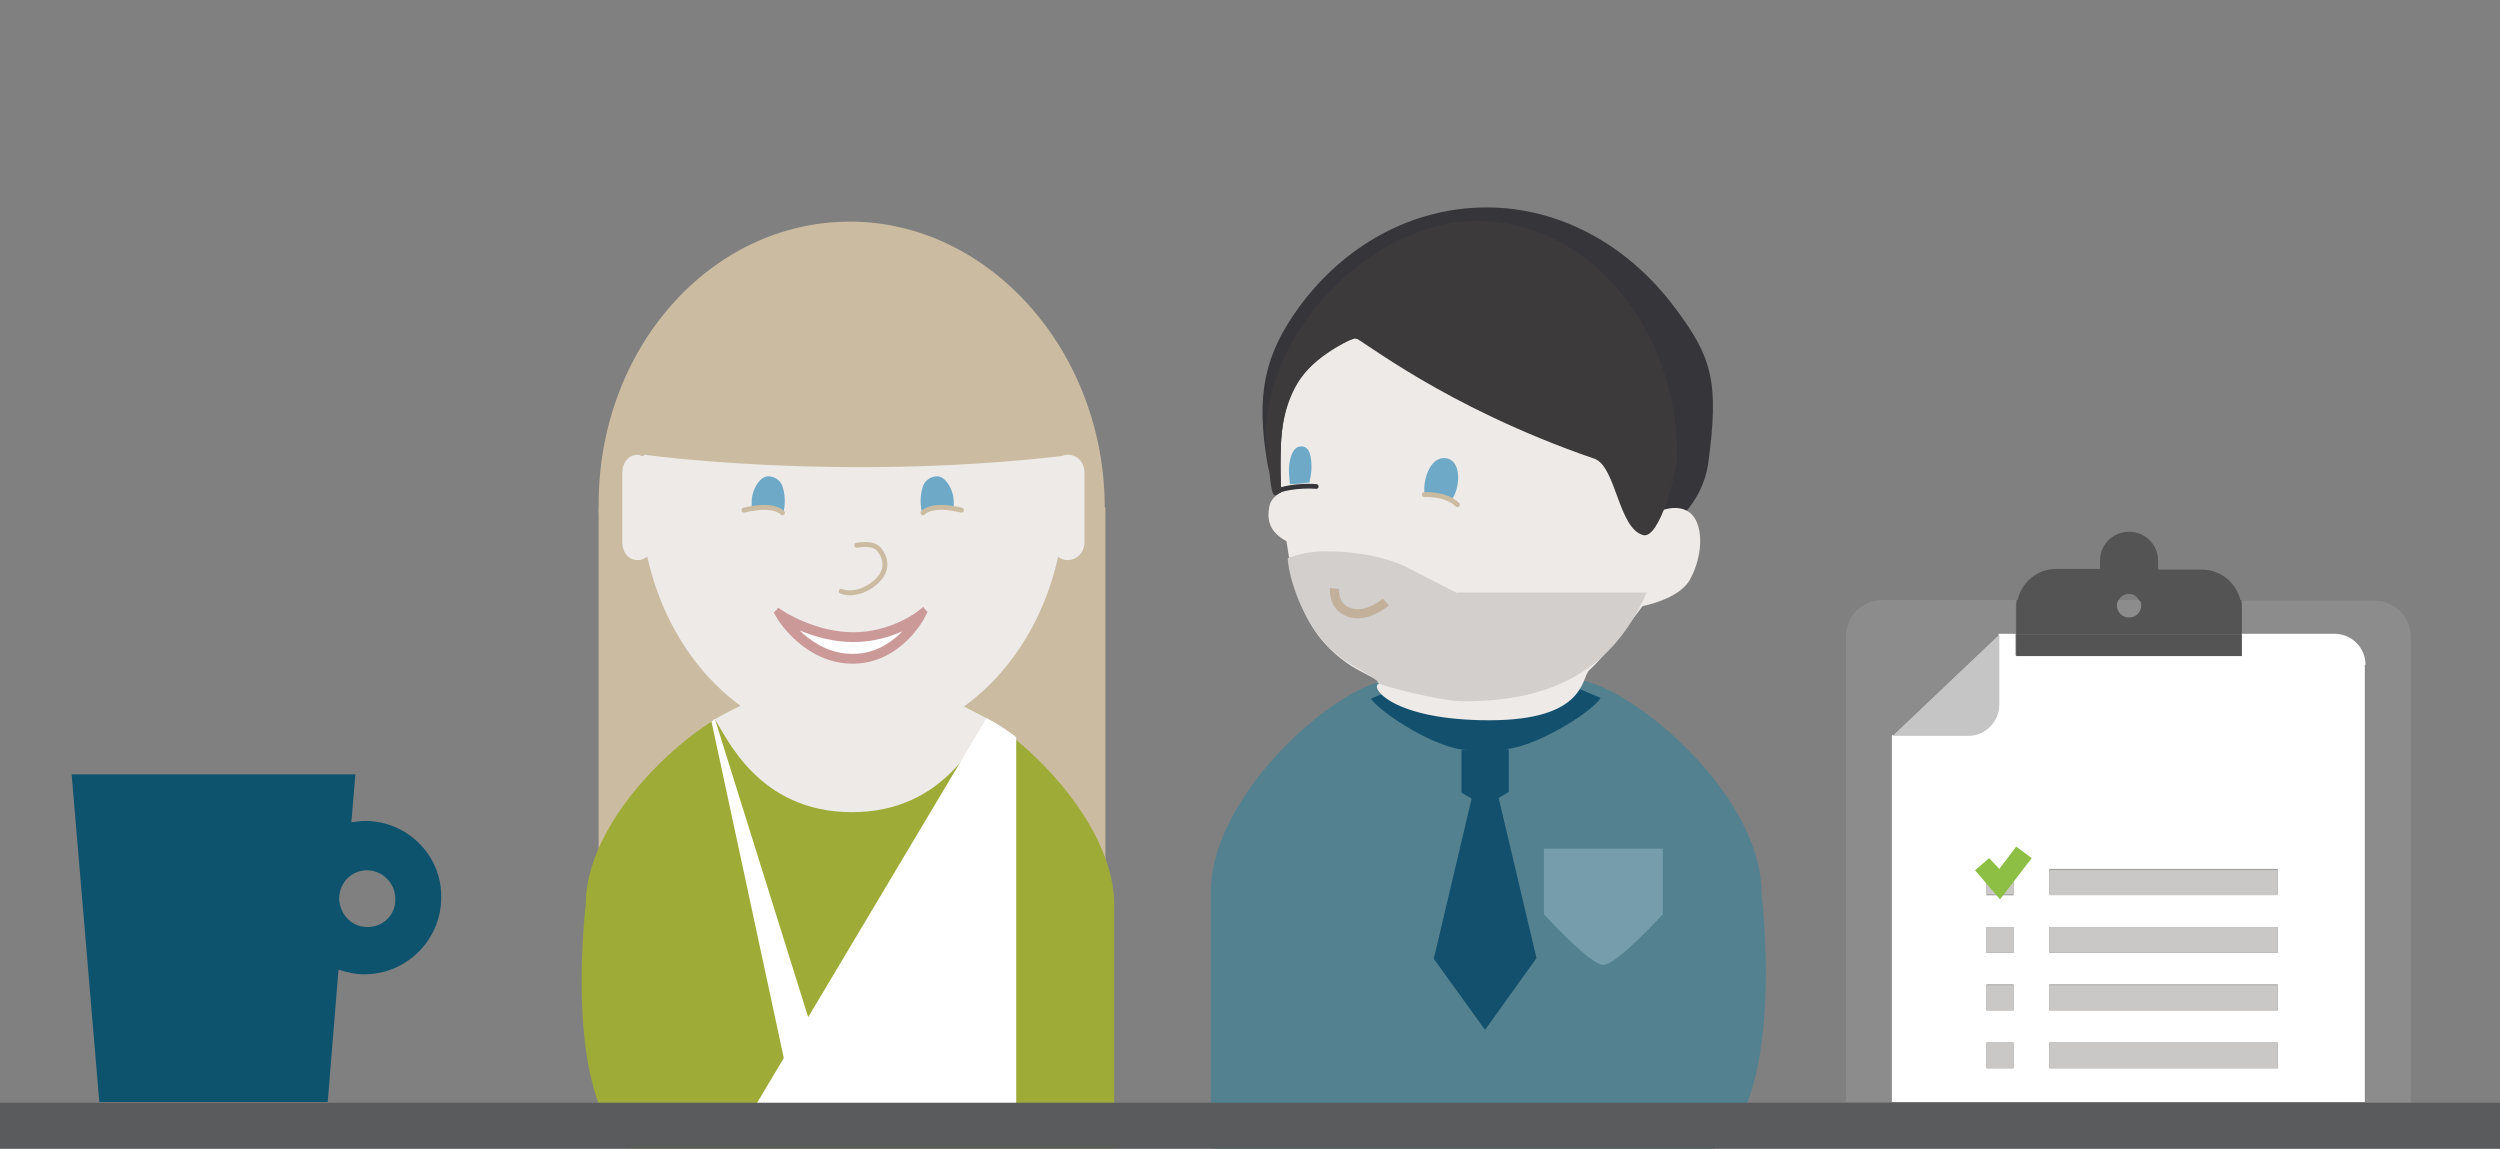 <?xml version="1.0" encoding="utf-8"?>
<!-- Generator: Adobe Illustrator 19.2.1, SVG Export Plug-In . SVG Version: 6.00 Build 0)  -->
<svg version="1.1" id="Layer_1" xmlns="http://www.w3.org/2000/svg" xmlns:xlink="http://www.w3.org/1999/xlink" x="0px" y="0px"
	 width="370px" height="170px" viewBox="0 0 370 170" style="enable-background:new 0 0 370 170;" xml:space="preserve">
<rect x="0" y="0" width="370" height="170" fill="#808080" stroke="none"/>
<style type="text/css">
	.st0{fill:#BCD0CF;}
	.st1{fill:#FFFFFF;}
	.st2{fill:#585B5C;}
	.st3{fill:#CBBBA0;}
	.st4{fill:#9EAB37;}
	.st5{fill:#EDEAE8;}
	.st6{fill:#6EA9C8;}
	.st7{fill:none;stroke:#CBBBA0;stroke-width:0.655;stroke-linecap:round;stroke-miterlimit:10;}
	.st8{fill:none;stroke:#C3B09B;stroke-width:1.31;stroke-miterlimit:10;}
	.st9{fill:#E57E65;}
	.st10{fill:#581F56;}
	.st11{fill:none;stroke:#C3B09B;stroke-width:1.333;stroke-miterlimit:10;}
	.st12{fill:none;stroke:#E57E65;stroke-width:0.666;stroke-linecap:round;stroke-miterlimit:10;}
	.st13{fill:#CD1719;}
	.st14{fill:#C42229;}
	.st15{fill:#5B2052;}
	.st16{fill:#86497E;}
	.st17{fill:none;}
	.st18{fill:#8C8C8C;}
	.st19{fill:#C6C5C5;}
	.st20{fill:#CAC8C6;}
	.st21{fill:#545454;}
	.st22{fill:#8CBF43;}
	.st23{fill:#0D536E;}
	.st24{fill:#FFFFFF;stroke:#CC9999;stroke-width:1.449;stroke-miterlimit:10;}
	.st25{fill:#EDEAE8;stroke:#CBBBA0;stroke-width:0.725;stroke-linecap:round;stroke-miterlimit:10;}
	.st26{fill:#538190;}
	.st27{fill:#759DAC;}
	.st28{fill:#12506D;}
	.st29{fill:#36363A;}
	.st30{fill:none;stroke:#36363A;stroke-width:0.704;stroke-linecap:round;stroke-miterlimit:10;}
	.st31{fill:#D2CFCD;}
	.st32{fill:#3D3A3C;}
	.st33{fill:none;stroke:#C3B09B;stroke-width:1.345;stroke-miterlimit:10;}
	.st34{fill:#595B5C;}
	.st35{fill:#561D5B;}
	.st36{fill:#1A293A;}
	.st37{fill:#B19AB3;}
	.st38{fill:none;stroke:#C3B09B;stroke-width:0.896;stroke-miterlimit:10;}
	.st39{fill:none;stroke:#E57E65;stroke-width:0.448;stroke-linecap:round;stroke-miterlimit:10;}
	.st40{fill:none;stroke:#CBBBA0;stroke-width:0.441;stroke-linecap:round;stroke-miterlimit:10;}
	.st41{fill:none;stroke:#FFFFFF;stroke-width:0.882;stroke-miterlimit:10;}
</style>
<g>
	<path class="st17" d="M315.1,87.9c-0.7,0-1.2,0.4-1.5,1h3.1C316.3,88.3,315.7,87.9,315.1,87.9z"/>
	<path class="st18" d="M313.3,89.6c0,1,0.8,1.8,1.8,1.8c1,0,1.8-0.8,1.8-1.8c0-0.3-0.1-0.6-0.2-0.8h-3.1
		C313.4,89.1,313.3,89.3,313.3,89.6z"/>
	<path class="st18" d="M331.7,93.9h13.8c2.5,0,4.6,2,4.6,4.6v64.7h6.7V94.3c0-3-2.4-5.4-5.4-5.4h-19.8c0.1,0.4,0.1,0.8,0.1,1.2V93.9
		z"/>
	<path class="st18" d="M280,163.2v-54.3l15.8-15h2.5V90c0-0.4,0-0.8,0.1-1.2h-19.8c-3,0-5.4,2.4-5.4,5.4v68.9H280z"/>
	<path class="st1" d="M350.1,98.4c0-2.5-2-4.6-4.6-4.6h-13.8v3.2h-33.4v-3.2h-2.5v10.4c0,2.5-2,4.6-4.6,4.6H280v54.3h70V98.4z
		 M298,158.1h-4v-3.8h4V158.1z M298,149.5h-4v-3.8h4V149.5z M298,141h-4v-3.8h4V141z M298,128.7v3.8h-4v-3.8h0.3l-0.9-1l0.9,1h3.2
		l2.1-2.7l-2.1,2.7H298z M337.1,158.1h-33.8v-3.8h33.8V158.1z M337.1,149.5h-33.8v-3.8h33.8V149.5z M337.1,141h-33.8v-3.8h33.8V141z
		 M337.1,132.4h-33.8v-3.8h33.8V132.4z"/>
	<path class="st19" d="M295.9,104.3V93.9l-15.8,15h11.3C293.8,108.9,295.9,106.8,295.9,104.3z"/>
	<rect x="303.3" y="128.7" class="st20" width="33.8" height="3.8"/>
	<rect x="303.3" y="137.2" class="st20" width="33.8" height="3.8"/>
	<rect x="303.3" y="145.8" class="st20" width="33.8" height="3.8"/>
	<rect x="303.3" y="154.3" class="st20" width="33.8" height="3.8"/>
	<polygon class="st20" points="296.1,130.6 297.6,128.7 294.4,128.7 	"/>
	<polygon class="st20" points="294.4,128.7 294,128.7 294,132.4 298,132.4 298,128.7 297.6,128.7 296.1,130.6 	"/>
	<rect x="294" y="137.2" class="st20" width="4" height="3.8"/>
	<rect x="294" y="145.8" class="st20" width="4" height="3.8"/>
	<rect x="294" y="154.3" class="st20" width="4" height="3.8"/>
	<path class="st21" d="M315.1,87.9c0.7,0,1.2,0.4,1.5,1h15c-0.6-2.6-2.9-4.6-5.7-4.6h-6.5V83c0-2.4-1.9-4.3-4.3-4.3
		c-2.4,0-4.3,1.9-4.3,4.3v1.2h-6.5c-2.8,0-5.1,2-5.7,4.6h15C313.8,88.3,314.4,87.9,315.1,87.9z"/>
	<path class="st21" d="M298.4,93.9h33.4V90c0-0.4,0-0.8-0.1-1.2h-15c0.1,0.2,0.2,0.5,0.2,0.8c0,1-0.8,1.8-1.8,1.8
		c-1,0-1.8-0.8-1.8-1.8c0-0.3,0.1-0.6,0.2-0.8h-15c-0.1,0.4-0.1,0.8-0.1,1.2V93.9z"/>
	<rect x="298.4" y="93.9" class="st21" width="33.4" height="3.2"/>
	<polygon class="st22" points="296,133.1 292.3,128.8 294.4,127 295.9,128.6 298.4,125.3 300.7,127 	"/>
</g>
<path class="st23" d="M54,121.5c-0.7,0-1.3,0.1-2,0.2l0.6-7.1h-42l4.1,48.5h33.8l1.6-19.6c1.2,0.4,2.5,0.7,3.8,0.7
	c6.3,0,11.4-5.1,11.4-11.4C65.4,126.6,60.3,121.5,54,121.5z M54.4,137.2c-1.5,0-2.7-0.7-3.5-1.9c-0.4-0.7-0.7-1.5-0.7-2.3
	c0-1.1,0.4-2.1,1.1-2.9c0.8-0.8,1.8-1.3,3-1.3c2.3,0,4.2,1.9,4.2,4.2C58.6,135.4,56.7,137.2,54.4,137.2z"/>
<g>
	<path class="st3" d="M163.5,75.1c0,23.1-17.2,41.3-37.7,41.3c-20.5,0-37.2-18.7-37.2-41.8c0-23.1,16.6-41.8,37.2-41.8
		C146.4,32.8,163.5,52,163.5,75.1"/>
	<path class="st3" d="M88.6,75.1v58.4c0,0-0.1-15.3,37.2-15.3c37.3,0-1.1-43.1-1.1-43.1H88.6z"/>
	<path class="st3" d="M163.6,75.1v58.4c0,0-0.1-15.3-37.4-15.3c-37.3,0,0.8-43.1,0.8-43.1H163.6z"/>
	<path class="st4" d="M139,103.6h-12.9h-12.9c-7,0-26.5,15.8-26.5,30.2c0,0-4.7,37.9,11.8,37.9s66.4,0,66.4,0v-37.9
		C164.8,119.4,145.9,103.6,139,103.6"/>
	<path class="st5" d="M137.6,102.4c-1.4,0-11.5,4.3-11.5,4.3s-11.9-3.3-12.8-3.5c-1.1-0.3-7.7,3.2-7.5,3.3
		c1.7,2.4,6.3,13.7,20.3,13.7c13.9,0,18.6-11.3,20.3-13.7C146.4,106.5,139,102.4,137.6,102.4"/>
	<path class="st5" d="M95.4,67.3c0,0-0.2,0.3-0.4,0.2c-0.3-0.1-0.3-0.2-0.6-0.2c-1.4,0-2.3,1.2-2.3,2.6v10.4c0,1.4,0.9,2.6,2.3,2.6
		c0.6,0,0.9-0.2,1.4-0.5c3.5,15.9,15.7,27.6,30.4,27.6c14.7,0,26.9-11.7,30.4-27.6c0.4,0.3,0.8,0.5,1.4,0.5c1.4,0,2.5-1.2,2.5-2.6
		V69.9c0-1.4-1-2.6-2.5-2.6c-0.3,0-0.6,0.1-0.9,0.2C124,71.3,95.4,67.3,95.4,67.3"/>
	<path class="st1" d="M150.4,109.1v54.2h-38.4l34-57C146,106.3,147.5,106.9,150.4,109.1z"/>
	<polygon class="st1" points="117.1,161.7 123.1,161.7 105.8,106.4 105.3,106.8 	"/>
	<path class="st6" d="M111.3,75.6c-0.1-0.9-0.1-2,0.2-2.8c0.1-0.4,0.9-2.3,2.2-2.3s1.9,1,2,1.2c0.5,1.2,0.6,2.9,0.2,4.3
		c0,0.1-1.2-0.5-2.3-0.6C112.4,75.4,111.3,75.7,111.3,75.6z"/>
	<path class="st24" d="M136.2,91.1c0,0-3.3,6.4-10,6.4c-6.8,0-10.6-6.4-10.6-6.4s4.9,3.2,10.7,3.2S136.2,91.1,136.2,91.1z"/>
	<path class="st25" d="M126.8,80.7c1.3-0.2,2.6-0.2,3.3,0.6c1.5,1.9,1.1,4-1.5,5.6c-1.3,0.8-3,1.1-4.1,0.6"/>
	<ellipse class="st5" cx="112.8" cy="88.5" rx="2.8" ry="2.7"/>
	<ellipse class="st5" cx="139.1" cy="88.5" rx="2.8" ry="2.7"/>
	<path class="st25" d="M115.8,75.9c0,0-1.1-1.5-5.7-0.4"/>
	<path class="st6" d="M141.1,75.6c0.1-0.9,0.1-2-0.2-2.8c-0.1-0.4-0.9-2.3-2.2-2.3s-1.9,1-2,1.2c-0.5,1.2-0.6,2.9-0.2,4.3
		c0,0.1,1.2-0.5,2.3-0.6C139.9,75.4,141,75.7,141.1,75.6z"/>
	<path class="st25" d="M136.6,75.9c0,0,1.1-1.5,5.7-0.4"/>
</g>
<g>
	<path class="st26" d="M206.1,100.6h13.5H233c7.3,0,27.7,16.5,27.7,31.5c0,0,4.9,39.5-12.3,39.5s-69.2,0-69.2,0v-39.5
		C179.2,117.1,198.8,100.6,206.1,100.6"/>
	<g>
		<path class="st27" d="M228.6,125.6h17.5v9.7c0,0-6.8,7.5-8.8,7.5s-8.8-7.5-8.8-7.5V125.6z"/>
		<path class="st28" d="M230.5,100.6l-10.8,4.1l-12-3.3l-4.8,2c1.6,2.3,10,7.6,14.4,7.6l-1,0v6.3l1.5,0.9l-5.6,23.7l7.5,10.4
			l0.1,0.1l7.6-10.6l-5.6-23.7l1.5-0.9v-6.3l-1,0c4.4,0,13.1-5.3,14.6-7.6L230.5,100.6z"/>
		<path class="st29" d="M252.8,68.7c-1.7,11.1-16.5,17-32.7,17c-16,0-31.1-8.9-32.5-17c-1.8-10.4-0.4-16.3,4.7-23.3
			c6.6-9,16.6-14.7,27.7-14.7c11.2,0,21.3,5.9,28,15C253.3,52.8,254.5,56.4,252.8,68.7"/>
		<path class="st5" d="M245.3,75.8c0,0,2.7-1.4,4.7,0c2,1.4,2.3,6,0.1,10c-1.6,2.9-7,3.9-7,3.9s-5.2,7.1-7.9,9.5
			c-1.2,1.1-0.4,7.4-14.8,7.4s-17.8-5-16.3-5.4c0.2-0.7-2.9-1.6-5.2-3.4c-4.2-3.1-6.2-7.1-7.3-11.4c-0.6-2.2-0.9-4.4-1.2-6.3
			c-2.4-1.3-3-3-2.5-5.3c0.3-1.3,1.7-1.9,1.7-1.9s-0.2-6.4,0.1-8.8c0,0,0.3-4.5,2.8-8.1c2-2.8,5.2-5.1,8-5.9c5.9,0.7,17.2,12,26,12
			C235.3,62,245.3,75.8,245.3,75.8z"/>
		<path class="st6" d="M213.9,67.8c2.2,0.2,2.3,3.5,1.3,5.6c-0.7,1.3-2.4-0.2-4.3,0.1C210.4,71.3,211.6,67.6,213.9,67.8z"/>
		<path class="st6" d="M192.3,66.1c1.7-0.3,1.8,1.8,1.8,3.3c0,0.4-0.2,1.6-0.3,2c0,0-2.9,0.4-2.9,0.2c0-0.1-0.1-1.2-0.1-1.2
			C190.6,68.7,191.1,66.3,192.3,66.1z"/>
		<path class="st30" d="M188.9,72.7c2.7-1,5.9-0.7,5.9-0.7"/>
		<path class="st31" d="M215.7,87.8l-8-4.1c-2.6-1.1-6.3-2.1-11.5-2.1c-2.2,0-4,0.4-5.6,1c-0.1,0.7,0.9,7.3,5.4,12.5
			c2.9,3.4,7.9,5,7.9,5.9c-0.7,0.2,9.2,2.8,12.7,2.8c13.5,0,22.2-4.9,27.1-16.1H215.7z"/>
		<path class="st32" d="M243.2,79.2c2.4,0.6,5-9.2,5-11.8c0-19.1-13.3-34.7-29.6-34.7c-16.4,0-34,18.6-30.9,36
			c0.4,2.5,0.4,5.2,1.3,4.5l0.6-0.4c0,0-0.1-1.8-0.1-2.8c0-3.8-0.1-10.1,3-14.1c2.9-3.8,8-5.9,8-5.9c0.8,0,13.1,10.2,35.5,17.9
			C239.2,69.1,239.5,78.2,243.2,79.2"/>
	</g>
	<path class="st25" d="M210.8,73.2c0,0,3.2-0.2,4.9,1.5"/>
	<path class="st33" d="M205.1,89.1c0,0-2.8,2.5-5.5,1.5c-2.4-0.9-2.1-3.5-2.1-3.5"/>
</g>
<rect y="163.2" class="st34" width="370.1" height="8"/>
</svg>
